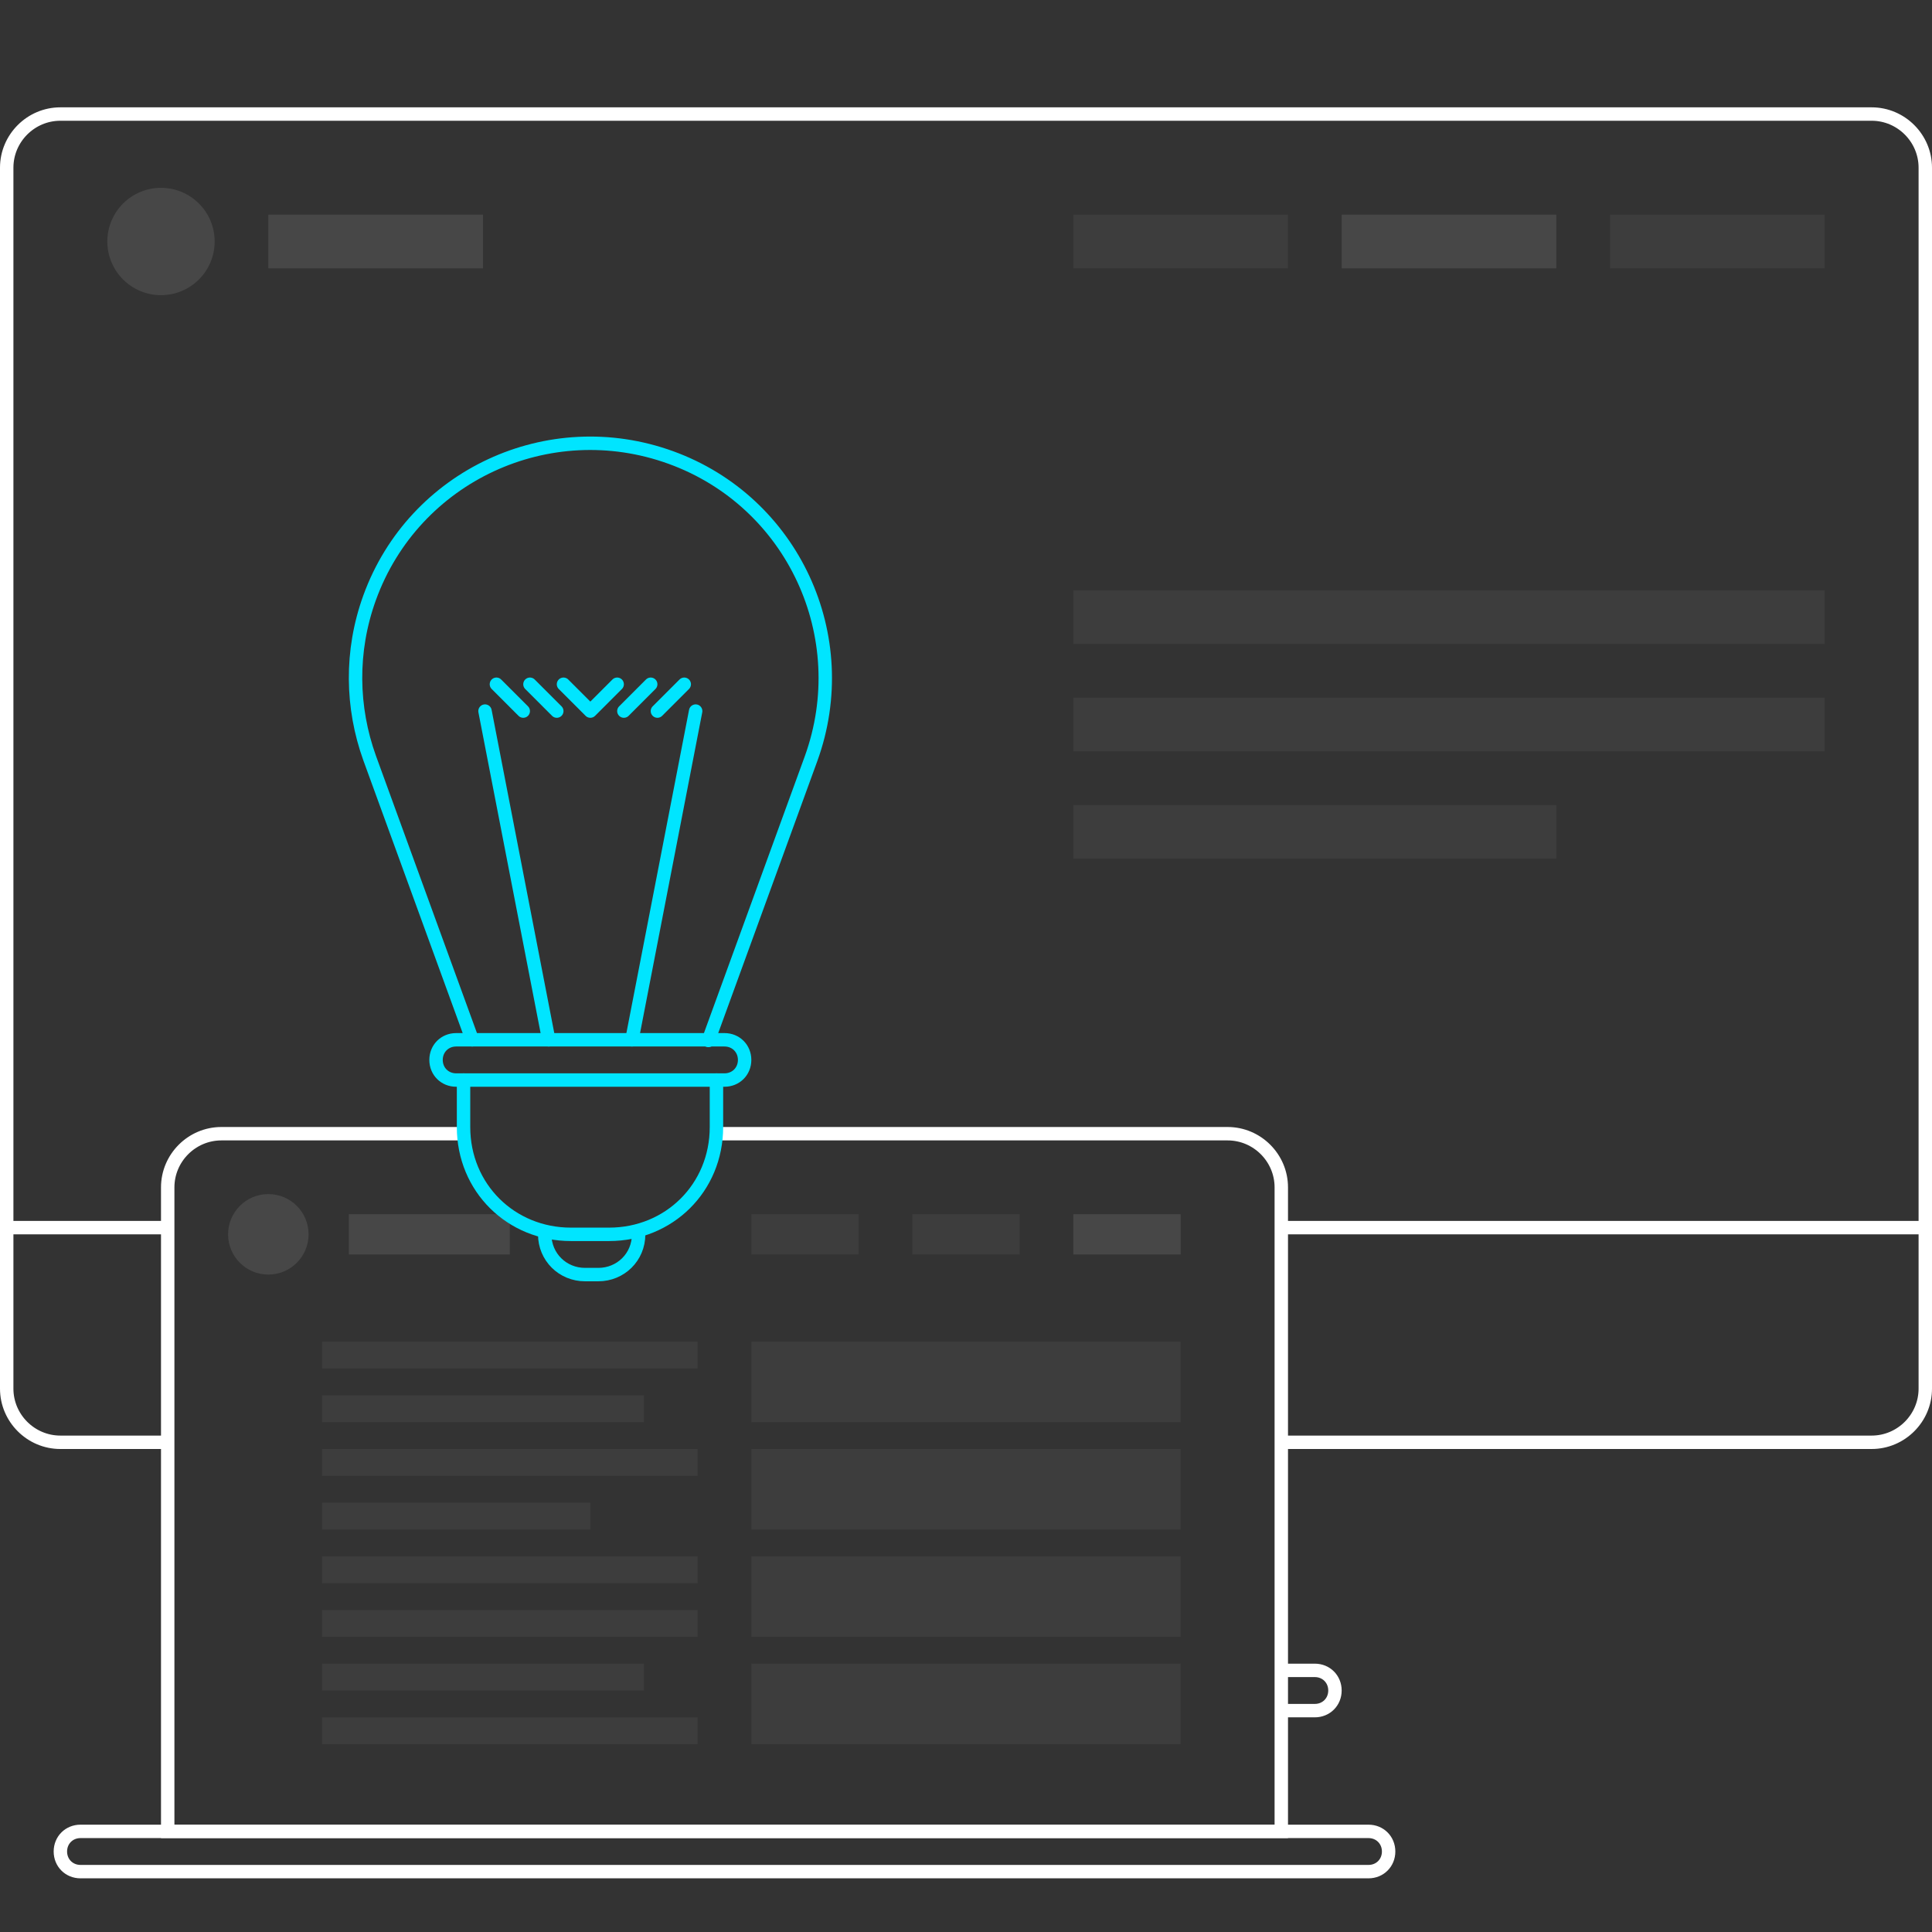 <svg  width="288" height="288" viewBox="0 0 288 288" xmlns="http://www.w3.org/2000/svg">
<rect x="0" y="0" width="288" height="288" fill="#333333" stroke="none"/>
<style type="text/css">
	.st0{fill:none;stroke:#FFFFFF;stroke-width:2;stroke-miterlimit:10;}
	.st1{opacity:5.000000e-02;}
	.st2{fill:#FFFFFF;}
	.st3{opacity:0.1;}
	.st4{fill:none;stroke:#00E5FF;stroke-width:2;stroke-linecap:round;stroke-miterlimit:10;}
	.st5{fill:none;stroke:#00E5FF;stroke-width:2;stroke-linecap:round;stroke-linejoin:round;stroke-miterlimit:10;}
</style>
<g>
	<path class="st0" d="M25,215H9c-4.4,0-8-3.6-8-8V25c0-4.4,3.6-8,8-8h270c4.4,0,8,3.6,8,8v182c0,4.4-3.6,8-8,8h-88"/>
	<line class="st0" x1="191" y1="183" x2="287" y2="183"/>
	<line class="st0" x1="1" y1="183" x2="25" y2="183"/>
	<path class="st0" d="M191,255h5c1.7,0,3-1.3,3-3s-1.3-3-3-3h-5"/>
	<path class="st0" d="M204,273H12c-1.7,0-3,1.3-3,3s1.3,3,3,3h192c1.7,0,3-1.3,3-3S205.7,273,204,273z"/>
	<path class="st0" d="M106.8,169H183c4.4,0,8,3.6,8,8v96H25v-96c0-4.4,3.6-8,8-8h36.2"/>
</g>
<g class="st1">
	<rect x="112" y="248" class="st2" width="64" height="12"/>
	<rect x="112" y="232" class="st2" width="64" height="12"/>
	<rect x="112" y="216" class="st2" width="64" height="12"/>
	<rect x="112" y="200" class="st2" width="64" height="12"/>
	<rect x="112" y="181" class="st2" width="16" height="6"/>
	<rect x="136" y="181" class="st2" width="16" height="6"/>
	<rect x="48" y="256" class="st2" width="56" height="4"/>
	<rect x="48" y="248" class="st2" width="48" height="4"/>
	<rect x="48" y="240" class="st2" width="56" height="4"/>
	<rect x="48" y="232" class="st2" width="56" height="4"/>
	<rect x="48" y="224" class="st2" width="40" height="4"/>
	<rect x="48" y="216" class="st2" width="56" height="4"/>
	<rect x="48" y="208" class="st2" width="48" height="4"/>
	<rect x="48" y="200" class="st2" width="56" height="4"/>
	<rect x="160" y="120" class="st2" width="72" height="8"/>
	<rect x="160" y="104" class="st2" width="112" height="8"/>
	<rect x="160" y="88" class="st2" width="112" height="8"/>
	<rect x="160" y="32" class="st2" width="32" height="8"/>
	<rect x="240" y="32" class="st2" width="32" height="8"/>
</g>
<g class="st3">
	<rect x="160" y="181" class="st2" width="16" height="6"/>
	<rect x="52" y="181" class="st2" width="24" height="6"/>
	<circle class="st2" cx="40" cy="184" r="6"/>
	<rect x="40" y="32" class="st2" width="32" height="8"/>
	<rect x="200" y="32" class="st2" width="32" height="8"/>
	<circle class="st2" cx="24" cy="36" r="8"/>
</g>
<g>
	<path class="st4" d="M95.2,184c0,3.4-2.7,6-6,6h-2c-3.3,0-6-2.6-6-6"/>
	<path class="st4" d="M106.8,161v7c0,9.1-7.1,16-16,16h-5.7c-8.9,0-16-6.9-16-16v-7"/>
	<line class="st5" x1="94.2" y1="155" x2="103.7" y2="106"/>
	<line class="st5" x1="81.8" y1="155" x2="72.3" y2="106"/>
	<path class="st5" d="M70.4,155l-15.3-42l0,0c-2.7-7.5-2.9-15.9,0-23.9c6.6-18.2,26.7-27.5,44.9-20.9s27.5,26.7,20.9,44.9
		c0,0-15.3,42-15.3,42"/>
	<path class="st5" d="M68,161c-1.7,0-3-1.3-3-3c0-1.7,1.3-3,3-3h40c1.7,0,3,1.3,3,3c0,1.7-1.3,3-3,3H68z"/>
	<polyline class="st5" points="84,102 88,106 92,102 	"/>
	<line class="st5" x1="98" y1="106" x2="102" y2="102"/>
	<line class="st5" x1="93" y1="106" x2="97" y2="102"/>
	<line class="st5" x1="78" y1="106" x2="74" y2="102"/>
	<line class="st5" x1="83" y1="106" x2="79" y2="102"/>
</g>
</svg>
